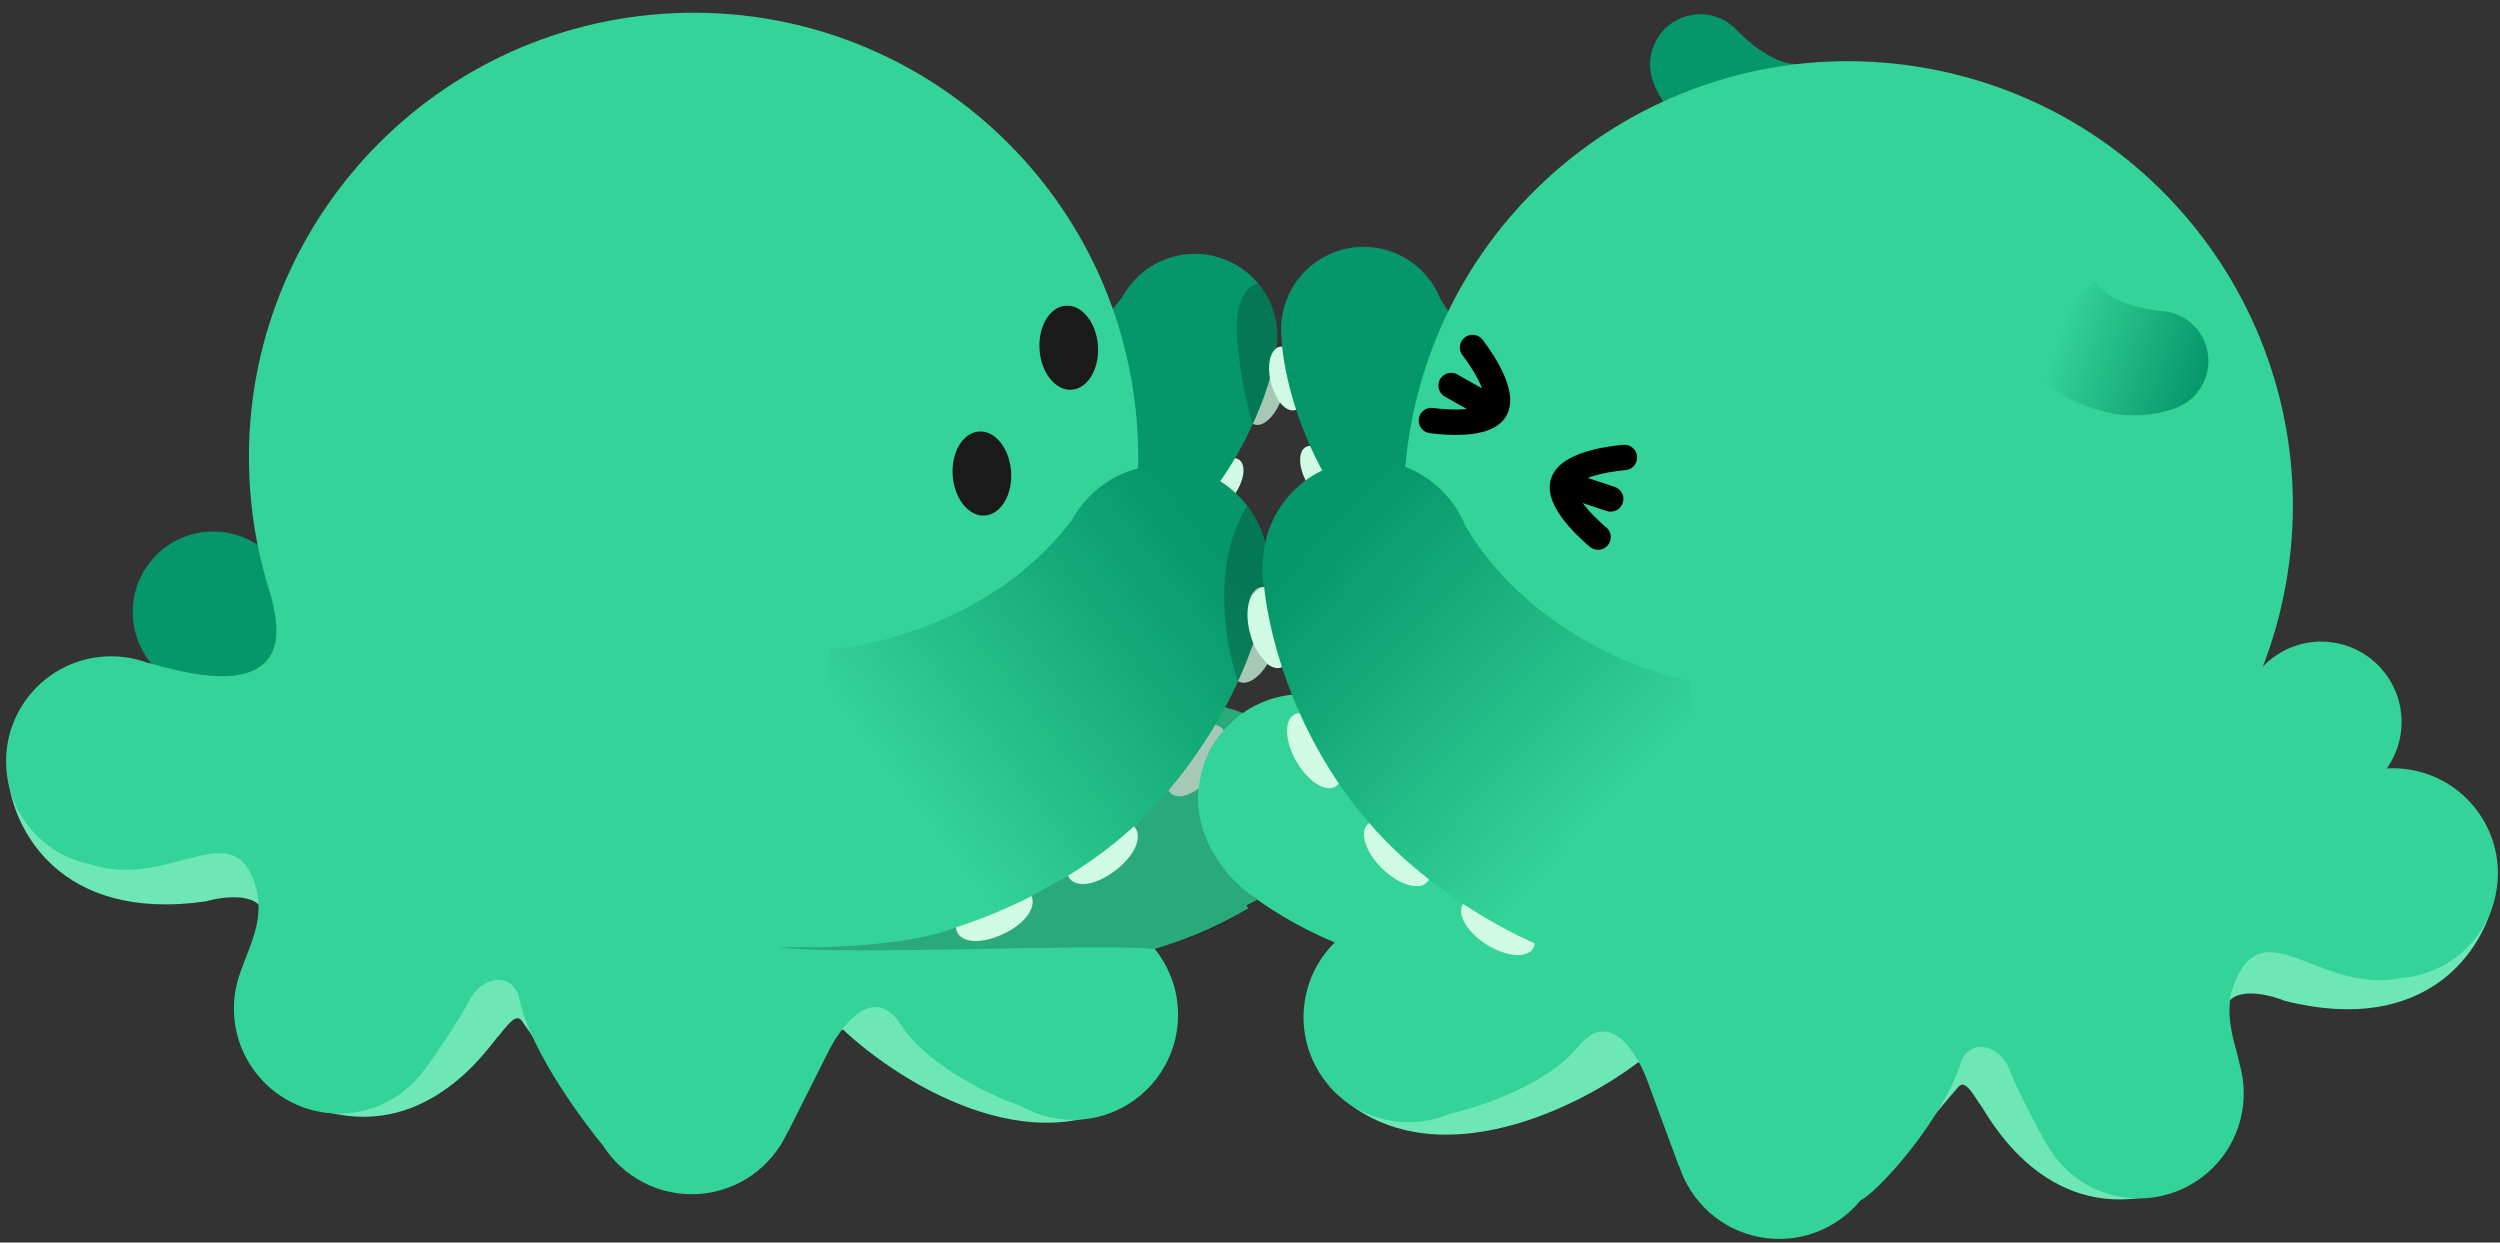 <svg width="336" height="167" viewBox="0 0 336 167" fill="none" xmlns="http://www.w3.org/2000/svg">
<rect x="0" y="0" width="336" height="167" fill="#333333" stroke="none"/>
<g clip-path="url(#clip0_1036_15453)">
<path d="M27.656 121.143C7.9 123.985 1.716 111.245 1.094 104.521L154.357 126.839L154.375 145.867C140.506 157.729 121.235 145.833 113.334 138.402L75.773 145.548C74.168 143.131 70.785 138.069 70.1 137.151C69.243 136.004 67.775 138.434 66.812 139.45C65.848 140.466 57.791 152.953 44.164 149.495C30.538 146.037 35.808 127.873 35.571 123.403C35.382 119.827 30.216 120.406 27.656 121.143Z" fill="#6EE7B7"/>
<path d="M307.08 134.514C326.41 139.393 333.88 127.365 335.199 120.742L180.621 127.018L178.621 145.941C191.163 159.179 211.546 149.349 220.169 142.78L256.738 153.788C258.585 151.552 262.473 146.868 263.249 146.026C264.219 144.975 265.424 147.544 266.276 148.654C267.127 149.765 273.831 163.021 287.728 160.997C301.625 158.973 298.281 140.361 298.982 135.94C299.543 132.403 304.614 133.516 307.08 134.514Z" fill="#6EE7B7"/>
<path d="M27.89 71.462C32.057 71.171 35.837 73.283 37.874 76.617L53.616 99.108L35.909 111.503L19.429 87.959L19.458 87.939C18.56 86.493 17.99 84.813 17.863 82.997C17.447 77.043 21.936 71.879 27.89 71.462Z" fill="#059669"/>
<ellipse cx="154.088" cy="75.159" rx="4.382" ry="2.248" transform="rotate(-37.736 154.088 75.159)" fill="#D1FAE5"/>
<ellipse cx="163.97" cy="65.343" rx="4.382" ry="2.248" transform="rotate(-53.875 163.97 65.343)" fill="#D1FAE5"/>
<ellipse cx="170.079" cy="52.931" rx="4.382" ry="2.248" transform="rotate(-69.745 170.079 52.931)" fill="#D1FAE5"/>
<ellipse cx="142.646" cy="81.638" rx="4.382" ry="2.248" transform="rotate(-25.828 142.646 81.638)" fill="#D1FAE5"/>
<path d="M159.816 34.147C165.931 33.719 171.234 38.329 171.661 44.443C171.723 45.33 171.679 46.199 171.539 47.039C170.564 53.598 165.129 67.931 151.824 76.622C137.936 85.694 124.526 85.94 119.557 84.929L125.388 53.526C130.867 53.182 143.268 49.959 150.834 39.926C152.584 36.706 155.89 34.421 159.816 34.147Z" fill="#059669"/>
<path d="M89.049 1.86C121.973 -0.442 150.53 24.382 152.833 57.306C153.258 63.391 152.755 69.325 151.448 74.973L149.005 89.879C148.736 91.193 147.947 93.685 151.16 95.656C153.532 97.112 155.517 95.64 158.126 95.184C158.929 94.981 159.762 94.846 160.618 94.786C168.394 94.243 175.14 100.106 175.684 107.882C176.103 113.874 172.717 119.253 167.584 121.655L167.728 122.063C165.242 123.638 160.56 126.002 155.193 127.518C156.952 129.691 158.086 132.406 158.296 135.406C158.84 143.183 152.977 149.928 145.201 150.472C142.291 150.675 139.525 149.981 137.174 148.626C133.324 147.333 124.737 143.345 121.051 137.681C117.36 132.01 112.927 137.975 111.172 141.666L105.87 152.195L105.826 152.198C103.755 156.772 99.305 160.093 93.945 160.468C88.597 160.842 83.737 158.186 81.046 153.962C79.837 152.531 71.142 141.64 69.722 133.858C68.582 130.526 64.715 131.353 63.165 134.317C61.615 137.28 58.458 141.872 57.037 143.802L57.015 143.792C54.649 147.078 50.894 149.329 46.538 149.633C38.762 150.177 32.018 144.313 31.474 136.537C31.324 134.398 31.66 132.336 32.386 130.461C33.705 126.598 36.164 122.595 33.708 117.434C30.362 110.403 22.007 119.417 12.226 116.178C6.11 114.988 1.305 109.819 0.85 103.307C0.306 95.531 6.169 88.786 13.946 88.242C15.082 88.162 16.197 88.221 17.273 88.401C17.277 88.396 17.281 88.39 17.284 88.385C17.347 88.401 17.411 88.419 17.476 88.436C18.237 88.575 18.979 88.776 19.696 89.033C24.721 90.414 31.862 92.299 35.388 89.249C37.833 87.132 37.284 83.4 36.425 80.115C34.922 75.526 33.955 70.68 33.603 65.645C31.3 32.72 56.124 4.163 89.049 1.86Z" fill="#34D399"/>
<ellipse cx="148.205" cy="114.703" rx="5.574" ry="2.859" transform="rotate(-37.736 148.205 114.703)" fill="#D1FAE5"/>
<ellipse cx="160.771" cy="102.218" rx="5.574" ry="2.859" transform="rotate(-53.875 160.771 102.218)" fill="#D1FAE5"/>
<ellipse cx="168.542" cy="86.43" rx="5.574" ry="2.859" transform="rotate(-69.745 168.542 86.43)" fill="#D1FAE5"/>
<ellipse cx="133.653" cy="122.943" rx="5.574" ry="2.859" transform="rotate(-25.828 133.653 122.943)" fill="#D1FAE5"/>
<path d="M155.491 62.539C163.267 61.995 170.012 67.858 170.556 75.635C170.635 76.759 170.578 77.862 170.403 78.927C169.166 87.265 162.254 105.504 145.325 116.563C127.661 128.102 110.605 128.415 104.285 127.129L111.701 87.187C118.67 86.75 134.443 82.651 144.065 69.891C146.291 65.796 150.496 62.888 155.491 62.539Z" fill="url(#paint0_linear_1036_15453)"/>
<ellipse cx="131.967" cy="63.643" rx="3.934" ry="5.66" transform="rotate(-4 131.967 63.643)" fill="#1A1A1A"/>
<ellipse cx="143.639" cy="46.733" rx="3.934" ry="5.66" transform="rotate(-4 143.639 46.733)" fill="#1A1A1A"/>
<path d="M228.04 1.934C230.338 1.773 232.447 2.784 233.783 4.457L233.816 4.441C235.203 5.862 239.081 9.101 242.133 8.556L227.019 17.339C226.038 16.793 223.421 14.209 222.309 11.316C222.02 10.64 221.837 9.906 221.783 9.132C221.523 5.416 224.325 2.194 228.04 1.934Z" fill="#059669"/>
<path d="M313.923 86.409C309.828 85.654 305.849 87.317 303.449 90.383L285.256 110.991L301.459 125.296L320.479 103.752L320.452 103.727C321.506 102.391 322.261 100.787 322.591 98.997C323.673 93.128 319.793 87.492 313.923 86.409Z" fill="#34D399"/>
<ellipse cx="4.382" cy="2.248" rx="4.382" ry="2.248" transform="matrix(-0.717 -0.697 -0.697 0.717 191.086 76.198)" fill="#D1FAE5"/>
<ellipse cx="4.382" cy="2.248" rx="4.382" ry="2.248" transform="matrix(-0.495 -0.869 -0.869 0.495 181.781 66.587)" fill="#D1FAE5"/>
<ellipse cx="4.382" cy="2.248" rx="4.382" ry="2.248" transform="matrix(-0.239 -0.971 -0.971 0.239 176.207 54.592)" fill="#D1FAE5"/>
<ellipse cx="4.382" cy="2.248" rx="4.382" ry="2.248" transform="matrix(-0.845 -0.534 -0.534 0.845 201.918 82.917)" fill="#ECFDF5"/>
<path d="M185.286 33.359C179.259 32.248 173.471 36.233 172.36 42.261C172.199 43.135 172.146 44.004 172.19 44.854C172.422 51.481 176.214 66.333 188.459 76.464C201.24 87.037 214.537 88.788 219.589 88.341L217.321 56.482C211.915 55.525 199.954 50.93 193.563 40.111C192.185 36.715 189.157 34.073 185.286 33.359Z" fill="#059669"/>
<path d="M259.23 9.223C226.773 3.238 195.609 24.699 189.624 57.156C188.514 63.173 188.349 69.146 189.021 74.922L189.772 89.954C189.893 91.289 190.397 93.853 186.983 95.451C184.462 96.632 182.655 94.946 180.114 94.199C179.338 93.907 178.526 93.68 177.682 93.525C170.016 92.111 162.655 97.18 161.242 104.846C160.152 110.753 162.913 116.479 167.744 119.442L167.555 119.831C169.848 121.676 174.235 124.551 179.398 126.659C177.406 128.621 175.975 131.191 175.43 134.149C174.016 141.815 179.084 149.176 186.75 150.59C189.622 151.119 192.452 150.74 194.942 149.654C198.917 148.799 207.888 145.801 212.182 140.591C216.487 135.371 220.222 141.795 221.551 145.66L225.638 156.719L225.681 156.727C227.225 161.504 231.275 165.303 236.559 166.277C241.842 167.251 246.981 165.147 250.128 161.234L250.228 161.253C252.943 159.618 261.324 150.154 263.616 142.557C265.123 139.374 268.873 140.63 270.08 143.749C271.288 146.868 273.909 151.785 275.104 153.862L275.129 153.853C277.11 157.385 280.588 160.043 284.882 160.835C292.548 162.248 299.909 157.18 301.322 149.514C301.714 147.391 301.608 145.291 301.087 143.335C300.207 139.36 298.236 135.118 301.246 130.281C305.36 123.671 312.648 133.559 322.726 131.445C328.941 130.953 334.299 126.354 335.484 119.932C336.897 112.266 331.828 104.905 324.162 103.491C323.041 103.284 321.927 103.217 320.837 103.275C320.835 103.27 320.831 103.264 320.828 103.259C320.765 103.267 320.702 103.278 320.638 103.287C319.478 103.366 318.348 103.587 317.268 103.937C312.493 104.957 306.625 106.244 303.703 103.077C300.518 99.623 302.978 92.8 304.308 89.115C305.543 85.834 306.506 82.399 307.164 78.83C313.149 46.372 291.688 15.208 259.23 9.223Z" fill="#34D399"/>
<ellipse cx="5.574" cy="2.859" rx="5.574" ry="2.859" transform="matrix(-0.717 -0.697 -0.697 0.717 193.773 116.544)" fill="#D1FAE5"/>
<ellipse cx="5.574" cy="2.859" rx="5.574" ry="2.859" transform="matrix(-0.495 -0.869 -0.869 0.495 181.941 104.319)" fill="#D1FAE5"/>
<ellipse cx="5.574" cy="2.859" rx="5.574" ry="2.859" transform="matrix(-0.239 -0.971 -0.971 0.239 174.852 89.063)" fill="#D1FAE5"/>
<ellipse cx="5.574" cy="2.859" rx="5.574" ry="2.859" transform="matrix(-0.845 -0.534 -0.534 0.845 207.555 125.09)" fill="#D1FAE5"/>
<path d="M186.397 62.057C178.731 60.644 171.37 65.713 169.956 73.379C169.752 74.487 169.684 75.589 169.739 76.668C170.032 85.092 174.852 103.992 190.432 116.882C206.689 130.331 223.602 132.557 230.026 131.989L227.142 91.467C220.266 90.25 205.054 84.406 196.925 70.647C195.173 66.327 191.321 62.965 186.397 62.057Z" fill="url(#paint1_linear_1036_15453)"/>
<path d="M218.322 61.486C218.322 61.486 210.857 62.001 210.061 64.935M210.061 64.935C209.302 67.738 214.782 72.185 214.782 72.185M210.061 64.935L216.478 67.058" stroke="black" stroke-width="3.415" stroke-linecap="round"/>
<path d="M197.909 46.701C197.909 46.701 202.553 52.568 200.919 55.131M200.919 55.131C199.358 57.58 192.38 56.521 192.38 56.521M200.919 55.131L195.03 51.816" stroke="black" stroke-width="3.415" stroke-linecap="round"/>
<path d="M295.615 44.689C294.306 42.794 292.199 41.778 290.058 41.779L290.05 41.744C288.074 41.548 283.122 40.542 281.641 37.818C281.641 37.818 272.002 45.027 274.292 50.14C276.064 54.097 283.936 55.578 283.936 55.578C286.457 55.97 288.913 55.963 291.867 55.024C292.575 54.828 293.263 54.512 293.901 54.071C296.965 51.954 297.733 47.753 295.615 44.689Z" fill="url(#paint2_linear_1036_15453)"/>
<path opacity="0.2" d="M155.024 127.545C148.258 126.719 112.857 128.506 104.605 127.284C121.518 127.696 128.215 124.768 128.452 124.645C128.958 126.264 130.705 127.466 135.183 125.335C138.766 123.63 138.985 121.347 138.647 120.419L143.547 117.701C143.97 118.917 146.266 119.831 150.016 116.918C153.525 114.192 153.132 111.945 152.446 111.067C158.537 105.092 161.659 100.707 164.669 95.082C165.101 95.088 166.425 95.588 167.034 95.837C165.459 96.935 164.134 98.492 163.742 99.088C156.986 108.683 164.248 118.166 169.018 120.831C164.977 124.724 158.005 126.929 155.024 127.545Z" fill="black"/>
<path opacity="0.2" d="M169.892 78.898C169.403 76.621 169.828 73.896 170.102 72.819C170.02 71.635 168.501 69 167.633 67.962C162.702 75.848 164.731 86.99 166.391 91.551C166.658 91.783 167.882 92.087 169.19 90.734C169.492 90.441 170.149 89.734 170.365 89.253C169.838 88.609 169.197 88.084 168.444 86.46L167.964 84.908C166.853 80.641 168.787 79.124 169.892 78.898Z" fill="black"/>
<path opacity="0.2" d="M171.063 41.525C171.778 43.459 171.807 45.666 171.58 46.757C170.855 47.538 170.399 48.278 170.62 50.358C170.797 52.023 171.636 53.557 172.039 54.101C171.964 54.261 171.741 54.81 171.368 55.335C170.391 57.062 168.929 57.366 168.381 56.972C167.881 55.572 166.759 51.351 166.274 45.676C165.789 40.001 167.951 38.258 169.104 38.093C169.445 38.503 170.348 39.592 171.063 41.525Z" fill="black"/>
</g>
<defs>
<linearGradient id="paint0_linear_1036_15453" x1="163.706" y1="74.013" x2="121.462" y2="106.411" gradientUnits="userSpaceOnUse">
<stop stop-color="#059669"/>
<stop offset="1" stop-color="#34D399"/>
</linearGradient>
<linearGradient id="paint1_linear_1036_15453" x1="176.945" y1="72.537" x2="215.284" y2="109.473" gradientUnits="userSpaceOnUse">
<stop stop-color="#059669"/>
<stop offset="1" stop-color="#34D399"/>
</linearGradient>
<linearGradient id="paint2_linear_1036_15453" x1="296.748" y1="50.011" x2="277.359" y2="43.26" gradientUnits="userSpaceOnUse">
<stop stop-color="#059669"/>
<stop offset="1" stop-color="#34D399"/>
</linearGradient>
<clipPath id="clip0_1036_15453">
<rect width="335" height="165.791" fill="white" transform="translate(0.734 0.824)"/>
</clipPath>
</defs>
</svg>

